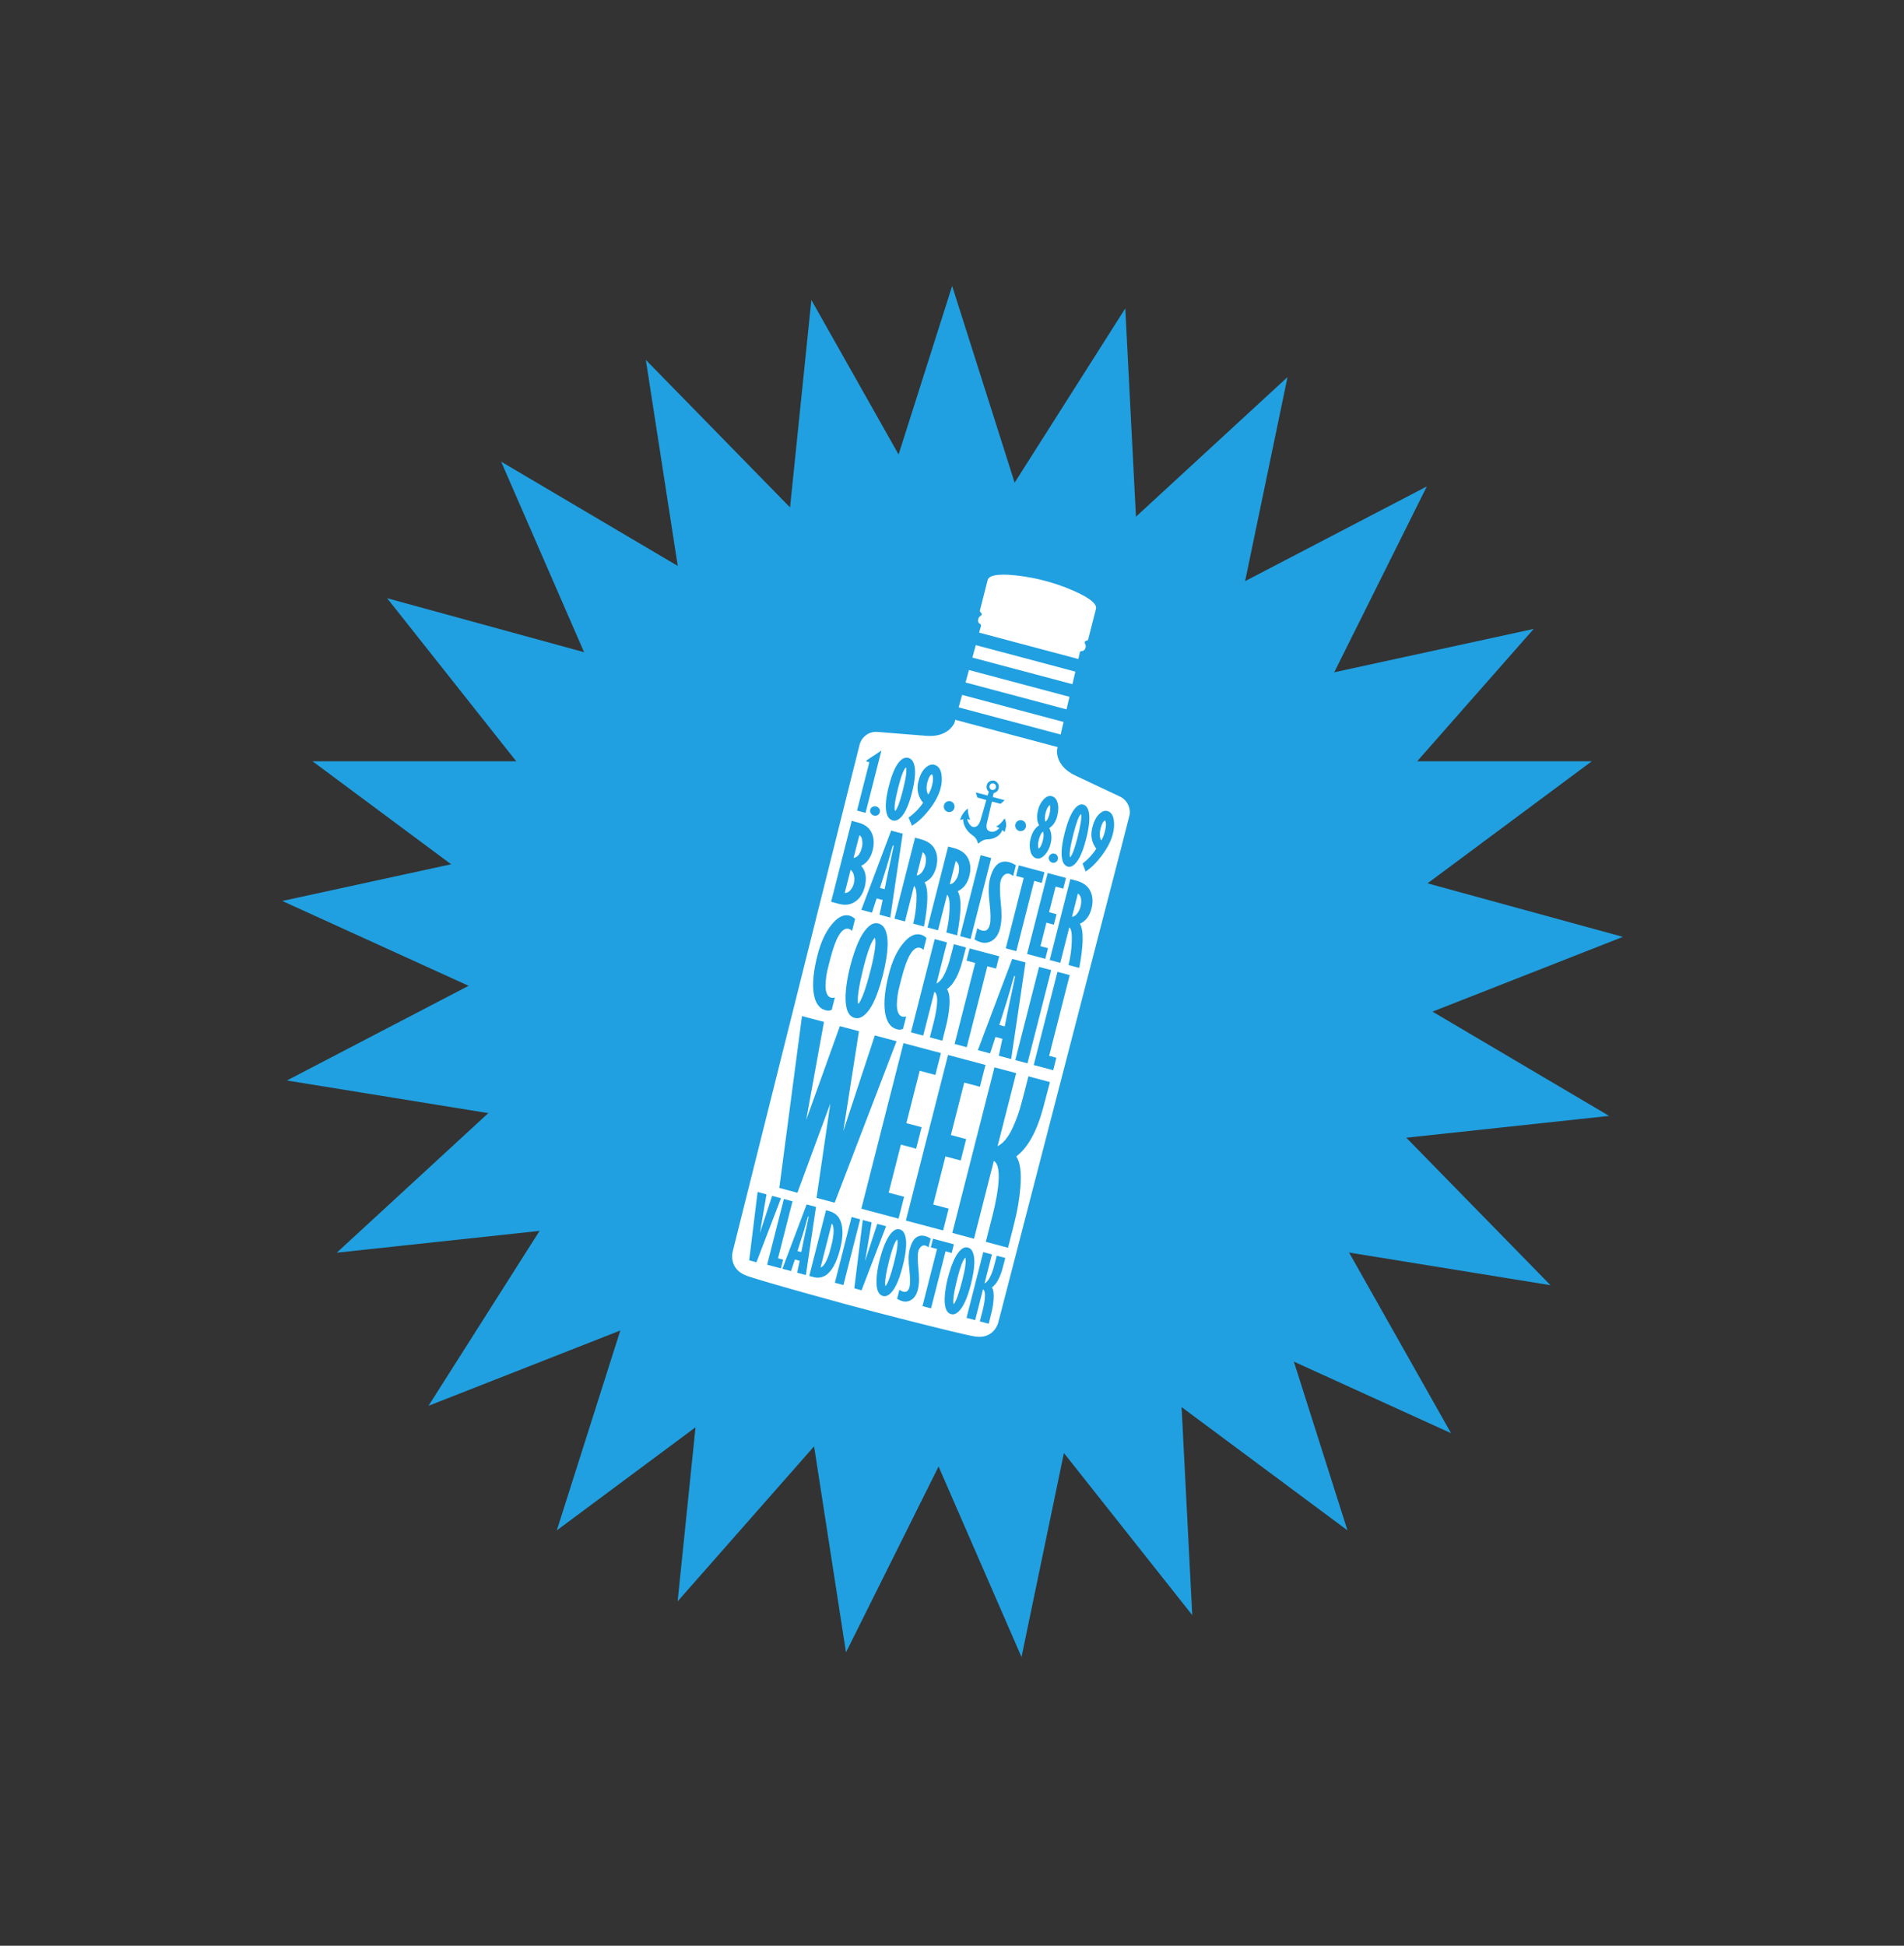 <svg width="320" height="327" viewBox="0 0 320 327" fill="none" xmlns="http://www.w3.org/2000/svg">
<rect x="0" y="0" width="320" height="327" fill="#333333" stroke="none"/>
<path d="M160.025 48.056L185.403 127.937H267.529L201.088 177.307L226.466 257.189L160.025 207.819L93.583 257.189L118.962 177.307L52.52 127.937H134.646L160.025 48.056Z" fill="#20A0E0"/>
<path d="M189.124 51.827L193.423 135.709L272.754 157.449L196.079 187.551L200.377 271.433L148.691 206.155L72.016 236.257L116.747 165.811L65.061 100.533L144.393 122.273L189.124 51.827Z" fill="#20A0E0"/>
<path d="M216.388 63.377L199.312 145.539L270.439 187.537L188.758 196.317L171.683 278.479L138.277 201.744L56.597 210.524L117.632 154.319L84.226 77.584L155.353 119.582L216.388 63.377Z" fill="#20A0E0"/>
<path d="M239.8 81.75L202.513 156.592L260.588 215.987L179.469 202.847L142.183 277.689L129.335 194.726L48.215 181.586L121.394 143.452L108.546 60.489L166.621 119.884L239.8 81.75Z" fill="#20A0E0"/>
<path d="M257.764 105.694L202.808 168.116L243.874 240.859L168.844 206.695L113.888 269.117L122.473 185.58L47.443 151.415L127.779 133.951L136.364 50.414L177.429 123.158L257.764 105.694Z" fill="#20A0E0"/>
<g clip-path="url(#clip0_1_119)">
<path d="M154.987 146.521C155.224 146.203 155.395 145.84 155.491 145.452C155.604 145.041 155.641 144.611 155.599 144.186C155.586 143.992 155.531 143.803 155.439 143.633C155.347 143.463 155.219 143.316 155.065 143.203L154.065 147.127C154.405 147.104 154.713 146.9 154.987 146.521Z" fill="white"/>
<path d="M145.19 162.367C144.321 165.779 144.007 167.902 144.247 168.737C144.825 168.079 145.514 166.182 146.313 163.045C147.045 160.171 147.288 158.351 147.044 157.585C146.484 158.123 145.866 159.717 145.19 162.367Z" fill="white"/>
<path d="M142.964 146.163L141.97 150.066C142.142 150.07 142.313 150.035 142.47 149.963C142.627 149.891 142.767 149.784 142.878 149.65C143.185 149.319 143.4 148.91 143.501 148.466C143.608 148.055 143.62 147.624 143.536 147.207C143.471 146.801 143.268 146.432 142.964 146.163Z" fill="white"/>
<path d="M166.697 132.747C166.802 132.776 166.913 132.773 167.016 132.738C167.119 132.702 167.21 132.637 167.276 132.549C167.343 132.461 167.382 132.355 167.389 132.244C167.397 132.133 167.372 132.022 167.318 131.926C167.264 131.83 167.183 131.752 167.086 131.703C166.988 131.653 166.879 131.635 166.771 131.649C166.663 131.663 166.562 131.71 166.48 131.784C166.399 131.857 166.34 131.953 166.312 132.061C166.275 132.204 166.295 132.356 166.367 132.484C166.439 132.613 166.558 132.707 166.697 132.747Z" fill="white"/>
<path d="M149.248 146.636L149.731 144.391L150.201 142.126L150.05 142.086C149.966 142.368 149.875 142.684 149.773 143.034L149.526 143.936C149.317 144.659 149.143 145.251 149.003 145.712L147.893 149.23L148.677 149.439L149.248 146.636Z" fill="white"/>
<path d="M144.388 143.553C144.491 143.389 144.582 143.218 144.661 143.04C144.724 142.888 144.777 142.731 144.817 142.571C144.956 142.092 144.98 141.586 144.889 141.095C144.809 140.712 144.657 140.47 144.432 140.37L143.461 144.181C143.651 144.152 143.833 144.081 143.993 143.972C144.153 143.864 144.288 143.721 144.388 143.553V143.553Z" fill="white"/>
<path d="M151.717 132.913C152.255 130.801 152.439 129.486 152.27 128.967C151.901 129.246 151.467 130.367 150.967 132.331C150.402 134.547 150.225 135.873 150.434 136.309C150.797 135.978 151.224 134.846 151.717 132.913Z" fill="white"/>
<path d="M156.661 131.927C156.873 131.094 156.865 130.494 156.638 130.125C156.319 130.236 156.06 130.682 155.861 131.464C155.644 132.315 155.692 133.005 156.004 133.533C156.316 133.042 156.539 132.498 156.661 131.927V131.927Z" fill="white"/>
<path d="M160.551 148.003C160.788 147.685 160.959 147.322 161.056 146.935C161.168 146.523 161.205 146.093 161.164 145.668C161.151 145.474 161.096 145.285 161.004 145.116C160.911 144.946 160.783 144.799 160.629 144.685L159.63 148.61C159.971 148.579 160.278 148.377 160.551 148.003Z" fill="white"/>
<path d="M180.733 112.875L163.999 108.417L163.424 110.509L180.239 114.988L180.733 112.875Z" fill="white"/>
<path d="M179.743 117.103L162.849 112.602L162.273 114.696L179.247 119.217L179.743 117.103Z" fill="white"/>
<path d="M178.751 121.33L161.696 116.787L161.121 118.88L178.255 123.445L178.751 121.33Z" fill="white"/>
<path d="M181.488 109.657C181.506 109.585 181.546 109.521 181.604 109.476C181.661 109.431 181.732 109.408 181.805 109.41C182.024 109.412 182.327 109.315 182.455 108.809C182.483 108.703 182.489 108.591 182.471 108.482C182.454 108.373 182.414 108.269 182.354 108.177C182.323 108.13 182.305 108.075 182.301 108.018C182.297 107.961 182.308 107.905 182.333 107.853C182.357 107.802 182.395 107.759 182.441 107.727C182.487 107.695 182.541 107.676 182.596 107.673L182.609 107.676C182.676 107.672 182.739 107.647 182.791 107.603C182.842 107.56 182.879 107.501 182.896 107.435L184.195 102.331C184.464 101.276 182.28 100.064 180.052 99.122C177.202 97.916 174.203 97.117 171.14 96.748C168.752 96.46 166.261 96.427 165.992 97.483L164.694 102.581C164.677 102.647 164.681 102.717 164.705 102.78C164.729 102.844 164.773 102.898 164.829 102.935L164.842 102.938C164.889 102.969 164.927 103.012 164.952 103.063C164.978 103.113 164.99 103.17 164.987 103.227C164.984 103.284 164.967 103.339 164.936 103.387C164.906 103.435 164.864 103.474 164.814 103.5C164.718 103.55 164.634 103.621 164.567 103.707C164.499 103.794 164.451 103.894 164.424 104.001C164.295 104.51 164.51 104.749 164.704 104.849C164.769 104.883 164.82 104.939 164.849 105.007C164.878 105.075 164.884 105.152 164.864 105.223L164.563 106.315L181.23 110.755L181.488 109.657Z" fill="white"/>
<path d="M175.706 138.096C175.995 137.889 176.224 137.454 176.393 136.789C176.461 136.519 176.499 136.242 176.508 135.963C176.538 135.732 176.51 135.497 176.427 135.28C176.133 135.515 175.896 135.971 175.723 136.651C175.66 136.894 175.624 137.144 175.613 137.395C175.595 137.633 175.627 137.872 175.706 138.096V138.096Z" fill="white"/>
<path d="M169.513 169.267L170.069 166.682L170.609 164.072L170.443 164.028C170.346 164.354 170.24 164.717 170.124 165.121L169.839 166.159C169.598 166.991 169.397 167.673 169.234 168.205L167.956 172.256L168.862 172.498L169.513 169.267Z" fill="white"/>
<path d="M181.104 140.706C181.637 138.613 181.829 137.312 181.68 136.803C181.329 137.089 180.906 138.204 180.409 140.15C179.85 142.345 179.664 143.657 179.852 144.085C180.197 143.753 180.615 142.627 181.104 140.706Z" fill="white"/>
<path d="M185.715 139.658C185.925 138.83 185.928 138.237 185.723 137.88C185.423 137.994 185.175 138.439 184.977 139.214C184.763 140.057 184.797 140.737 185.08 141.254C185.378 140.763 185.593 140.223 185.715 139.658V139.658Z" fill="white"/>
<path d="M175.273 141.236C175.431 140.617 175.437 140.121 175.296 139.753C175.005 139.969 174.772 140.422 174.596 141.112C174.42 141.802 174.41 142.306 174.566 142.623C174.844 142.455 175.08 141.993 175.273 141.236Z" fill="white"/>
<path d="M189.804 137.216C189.963 136.558 189.894 135.863 189.606 135.252C189.318 134.64 188.83 134.151 188.227 133.868L180.728 130.333C177.492 128.816 177.618 126.343 177.644 126.068C177.647 126.054 177.65 126.04 177.655 126.026L177.766 125.556L160.546 120.969L160.427 121.437C160.424 121.451 160.421 121.466 160.416 121.48C160.309 121.726 159.241 123.95 155.69 123.663L147.444 123.005C146.783 122.951 146.124 123.135 145.581 123.525C145.038 123.915 144.646 124.487 144.471 125.141L144.454 125.207C143.886 127.44 123.119 210.435 123.119 210.435C123.119 210.435 122.414 213.286 125.508 214.402C128.602 215.518 144.558 219.838 144.558 219.838C144.558 219.838 160.545 224.032 163.78 224.596C167.014 225.161 167.758 222.325 167.758 222.325C167.758 222.325 189.215 139.514 189.783 137.281C189.795 137.257 189.798 137.238 189.804 137.216ZM183.586 139.064C183.86 137.986 184.276 137.204 184.832 136.718C185.272 136.33 185.698 136.19 186.111 136.3C186.699 136.456 187.059 136.953 187.19 137.788C187.3 138.582 187.246 139.39 187.03 140.161C186.732 141.332 186.101 142.557 185.136 143.836C184.243 145.025 183.35 145.9 182.458 146.462L181.948 145.125C182.852 144.438 183.633 143.596 184.255 142.636C183.465 141.607 183.242 140.416 183.586 139.064ZM181.238 135.359C181.351 135.291 181.473 135.24 181.601 135.207C181.756 135.176 181.915 135.181 182.068 135.221C182.549 135.349 182.863 135.795 183.01 136.559C183.193 137.574 183.036 139.059 182.537 141.013C181.909 143.477 181.155 144.973 180.274 145.502C180.171 145.568 180.058 145.617 179.939 145.647C179.799 145.691 179.649 145.694 179.507 145.656C179.199 145.577 178.935 145.376 178.772 145.098C178.247 144.187 178.304 142.477 178.944 139.969C179.592 137.426 180.356 135.89 181.237 135.36L181.238 135.359ZM162.38 191.432L161.463 195.033L158.899 194.349L156.842 202.426L159.44 203.118L158.505 206.788L152.25 205.122L159.337 177.295L165.626 178.97L164.691 182.642L162.058 181.941L159.815 190.749L162.38 191.432ZM162.444 161.435L162.965 159.389L167.931 160.712L167.404 162.778L165.941 162.388L162.477 175.99L160.438 175.447L163.907 161.825L162.444 161.435ZM164.347 176.488L170.125 161.147L172.354 161.741L169.945 177.979L167.866 177.425L168.468 174.58L167.307 174.27L166.398 177.034L164.347 176.488ZM172.619 160.324L176.084 146.721L179.16 147.541L178.701 149.341L177.415 148.998L176.319 153.305L177.571 153.639L177.123 155.398L175.871 155.064L174.866 159.009L176.135 159.348L175.678 161.141L172.619 160.324ZM174.633 162.491L176.672 163.035L172.682 178.703L170.64 178.159L174.633 162.491ZM176.653 143.541C176.738 143.488 176.832 143.454 176.931 143.44C177.03 143.426 177.13 143.433 177.226 143.46C177.425 143.511 177.596 143.64 177.701 143.82C177.753 143.91 177.787 144.009 177.8 144.112C177.813 144.215 177.805 144.32 177.777 144.42C177.753 144.519 177.71 144.612 177.65 144.693C177.59 144.775 177.515 144.842 177.428 144.893C177.25 144.997 177.039 145.026 176.841 144.972C176.744 144.947 176.653 144.903 176.574 144.841C176.495 144.78 176.428 144.702 176.38 144.613C176.324 144.527 176.287 144.43 176.271 144.328C176.255 144.227 176.261 144.123 176.287 144.023C176.311 143.921 176.356 143.825 176.419 143.742C176.482 143.659 176.562 143.59 176.653 143.541V143.541ZM174.465 136.129C174.618 135.446 174.95 134.819 175.427 134.316C175.869 133.854 176.317 133.684 176.771 133.804C177.224 133.925 177.539 134.262 177.714 134.815C177.923 135.442 177.916 136.213 177.693 137.127C177.449 138.082 177.003 138.755 176.352 139.156C176.741 139.973 176.818 140.909 176.569 141.781C176.409 142.515 176.053 143.189 175.542 143.729C175.081 144.195 174.631 144.369 174.195 144.252C173.714 144.124 173.379 143.741 173.191 143.103C173.004 142.376 173.015 141.61 173.223 140.89C173.482 139.872 173.956 139.142 174.643 138.701C174.258 138.035 174.199 137.176 174.467 136.124L174.465 136.129ZM171.233 145.435L175.546 146.584L175.089 148.379L173.818 148.04L170.811 159.848L169.04 159.376L172.051 147.55L170.78 147.211L171.233 145.435ZM171.758 137.862C171.931 137.907 172.087 138.004 172.206 138.141C172.325 138.277 172.402 138.447 172.427 138.628C172.452 138.809 172.424 138.993 172.346 139.158C172.268 139.323 172.144 139.46 171.99 139.553C171.836 139.645 171.659 139.689 171.48 139.679C171.302 139.668 171.13 139.604 170.988 139.493C170.845 139.383 170.738 139.232 170.679 139.06C170.62 138.887 170.613 138.7 170.658 138.523C170.687 138.405 170.739 138.294 170.81 138.197C170.881 138.099 170.971 138.017 171.073 137.955C171.175 137.893 171.289 137.853 171.407 137.836C171.524 137.819 171.644 137.826 171.76 137.856L171.758 137.862ZM169.637 144.906C170.027 145.019 170.398 145.191 170.738 145.417L170.276 147.229C170.192 147.155 170.102 147.089 170.006 147.03C169.899 146.956 169.781 146.899 169.656 146.863C169.501 146.814 169.336 146.807 169.178 146.842C169.019 146.876 168.872 146.951 168.75 147.06C168.45 147.329 168.246 147.692 168.166 148.091C168.01 148.705 168.02 149.925 168.197 151.749C168.277 152.444 168.32 153.144 168.324 153.844C168.331 154.578 168.247 155.31 168.072 156.022C167.82 157.013 167.364 157.707 166.704 158.104C166.427 158.275 166.119 158.386 165.797 158.429C165.476 158.472 165.15 158.446 164.839 158.353C164.467 158.243 164.112 158.082 163.783 157.873L164.265 155.983C164.487 156.167 164.743 156.303 165.018 156.385C165.698 156.566 166.144 156.24 166.356 155.407C166.524 154.748 166.511 153.54 166.316 151.784C166.104 150.05 166.129 148.667 166.39 147.636C166.964 145.384 168.047 144.471 169.639 144.896L169.637 144.906ZM162.656 135.885C162.662 136.536 162.8 137.179 163.061 137.773L162.548 137.637C162.57 137.719 162.585 137.797 162.61 137.873C162.725 138.223 162.924 138.538 163.19 138.788C163.281 138.872 163.389 138.932 163.507 138.964C163.625 138.995 163.749 138.997 163.867 138.968C164.091 138.922 164.288 138.79 164.419 138.599C164.61 138.325 164.752 138.019 164.838 137.694C165.055 136.94 165.27 136.179 165.485 135.433C165.563 135.128 165.657 134.827 165.745 134.524C165.763 134.454 165.763 134.453 165.692 134.432L164.744 134.161L164.326 134.05C164.306 134.046 164.288 134.036 164.274 134.022C164.26 134.008 164.25 133.989 164.246 133.969C164.173 133.721 164.095 133.476 164.018 133.229C164.012 133.21 164.008 133.191 164.004 133.172L164.062 133.188L165.937 133.687C165.982 133.699 166 133.69 166.011 133.645C166.059 133.457 166.122 133.273 166.175 133.086C166.177 133.075 166.177 133.065 166.174 133.055C166.172 133.045 166.167 133.035 166.16 133.027C165.999 132.891 165.885 132.706 165.833 132.499C165.78 132.293 165.793 132.074 165.869 131.875C165.922 131.703 166.021 131.549 166.155 131.43C166.288 131.312 166.451 131.232 166.625 131.202C166.721 131.187 166.817 131.18 166.914 131.179L166.958 131.174L167.236 131.249C167.251 131.253 167.263 131.268 167.277 131.276C167.453 131.357 167.603 131.489 167.707 131.655C167.812 131.821 167.868 132.015 167.868 132.212C167.875 132.452 167.8 132.688 167.657 132.878C167.513 133.068 167.31 133.202 167.081 133.256C167.057 133.26 167.035 133.271 167.018 133.288C167.001 133.306 166.99 133.328 166.988 133.353C166.944 133.523 166.901 133.692 166.868 133.865C166.844 133.96 166.848 133.943 166.928 133.964L168.787 134.459L168.837 134.473C168.831 134.483 168.824 134.492 168.816 134.501C168.611 134.691 168.409 134.882 168.203 135.063C168.192 135.071 168.179 135.077 168.166 135.079C168.152 135.082 168.138 135.082 168.125 135.078C167.815 134.996 167.503 134.912 167.192 134.83L166.763 134.715C166.723 134.705 166.706 134.715 166.699 134.756C166.692 134.798 166.668 134.88 166.652 134.943C166.382 136.106 166.111 137.269 165.841 138.432C165.781 138.661 165.775 138.901 165.822 139.132C165.857 139.324 165.963 139.494 166.12 139.606C166.256 139.696 166.41 139.755 166.57 139.78C166.731 139.806 166.895 139.796 167.051 139.753C167.351 139.672 167.623 139.508 167.837 139.277C167.877 139.239 167.915 139.195 167.958 139.149L167.416 138.886C168.052 138.601 168.466 138.079 168.846 137.533L168.875 137.588C169.044 137.965 169.121 138.378 169.1 138.791C169.099 138.806 169.102 138.82 169.107 138.833L168.864 139.787C168.844 139.809 168.83 139.816 168.801 139.79C168.701 139.696 168.596 139.607 168.494 139.514L168.465 139.497C168.443 139.54 168.422 139.582 168.404 139.624C168.24 139.982 167.988 140.289 167.672 140.516C167.316 140.767 166.911 140.935 166.484 141.006C166.27 141.045 166.054 141.064 165.837 141.066C165.655 141.076 165.477 141.119 165.31 141.192C165.011 141.313 164.738 141.492 164.505 141.718C164.492 141.73 164.476 141.738 164.459 141.742C164.442 141.746 164.424 141.745 164.408 141.739C164.391 141.734 164.376 141.724 164.365 141.711C164.353 141.697 164.345 141.681 164.341 141.664C164.241 141.245 164.021 140.866 163.71 140.575C163.633 140.509 163.543 140.458 163.463 140.395C163.306 140.27 163.145 140.148 162.997 140.014C162.725 139.769 162.492 139.483 162.304 139.166C162.133 138.881 162.008 138.569 161.935 138.244C161.89 138.047 161.868 137.846 161.871 137.645L161.362 137.837L161.348 137.823C161.567 137.045 162.027 136.362 162.659 135.874L162.656 135.885ZM154.892 189.441L153.975 193.042L151.412 192.359L149.355 200.435L151.953 201.128L151.019 204.798L144.762 203.131L151.849 175.304L158.14 176.98L157.205 180.652L154.572 179.95L152.33 188.755L154.892 189.441ZM158.974 163.201C159.193 162.69 159.382 162.164 159.537 161.628C159.658 161.211 159.803 160.668 159.973 160L160.309 158.681L162.349 159.225L161.725 161.595C161.119 163.873 160.265 165.425 159.162 166.252C159.533 166.786 159.664 167.752 159.554 169.152C159.457 170.308 159.26 171.453 158.966 172.574L158.374 174.897L156.281 174.339L156.963 171.662C157.033 171.387 157.099 171.124 157.143 170.869C157.282 170.219 157.381 169.644 157.441 169.137C157.602 167.751 157.469 166.93 157.04 166.674L155.165 174.037L153.106 173.488L157.095 157.825L159.154 158.374L157.395 165.281C157.986 165.006 158.512 164.313 158.974 163.201ZM161.356 157.324L164.82 143.721L166.59 144.193L163.126 157.796L161.356 157.324ZM159.355 142.265L160.309 142.52C161.415 142.814 162.18 143.334 162.605 144.08C163.12 144.959 163.222 146.008 162.91 147.228C162.591 148.481 161.941 149.33 160.96 149.774C161.615 150.836 161.58 153.308 160.855 157.191L159.048 156.709C159.366 155.406 159.547 154.072 159.59 152.73C159.64 151.414 159.501 150.629 159.173 150.374L157.655 156.338L155.889 155.868L159.355 142.265ZM150.733 168.846C150.747 170.028 151.056 170.699 151.659 170.858C151.874 170.909 152.099 170.896 152.307 170.82L151.775 172.907C151.448 173.064 151.075 173.085 150.733 172.967C149.602 172.665 148.93 171.646 148.716 169.907C148.516 168.271 148.745 166.187 149.402 163.658C149.94 161.545 150.719 159.861 151.738 158.605C152.759 157.321 153.768 156.812 154.763 157.077C155.122 157.177 155.448 157.373 155.708 157.644L155.202 159.633C155.124 159.556 155.038 159.49 154.943 159.437C154.853 159.375 154.754 159.327 154.65 159.296C153.505 158.991 152.462 160.688 151.52 164.387L151.204 165.625C150.914 166.674 150.755 167.757 150.733 168.846V168.846ZM150.327 154.386L153.791 140.783L154.743 141.037C155.849 141.332 156.615 141.852 157.04 142.598C157.553 143.477 157.655 144.525 157.344 145.745C157.025 146.998 156.375 147.847 155.394 148.291C156.049 149.353 156.014 151.826 155.289 155.708L153.484 155.227C153.804 153.925 153.988 152.592 154.033 151.25C154.083 149.934 153.944 149.149 153.616 148.894L152.097 154.858L150.327 154.386ZM148.343 164.026C147.387 167.779 146.238 170.059 144.895 170.865C144.713 170.985 144.508 171.065 144.294 171.102C144.08 171.138 143.861 171.13 143.651 171.077C142.572 170.789 142.059 169.559 142.11 167.387C142.142 166.5 142.236 165.617 142.392 164.744C142.509 164.019 142.656 163.309 142.832 162.613C143.847 158.624 145.059 156.207 146.467 155.362C146.647 155.255 146.847 155.186 147.054 155.159C147.26 155.133 147.47 155.149 147.671 155.208C147.88 155.267 148.075 155.369 148.244 155.507C148.414 155.646 148.554 155.818 148.656 156.014C149.453 157.407 149.349 160.077 148.343 164.026ZM159.753 134.658C159.926 134.704 160.082 134.801 160.201 134.938C160.32 135.074 160.397 135.243 160.422 135.425C160.446 135.606 160.418 135.79 160.34 135.955C160.263 136.119 160.139 136.257 159.985 136.349C159.831 136.442 159.653 136.486 159.475 136.475C159.296 136.465 159.125 136.4 158.982 136.29C158.84 136.18 158.732 136.029 158.673 135.856C158.615 135.684 158.607 135.497 158.653 135.32C158.713 135.083 158.863 134.88 159.069 134.756C159.275 134.632 159.521 134.597 159.753 134.658ZM154.36 131.287C154.636 130.201 155.069 129.416 155.659 128.933C156.127 128.547 156.583 128.413 157.029 128.532C157.666 128.701 158.062 129.211 158.215 130.06C158.348 130.86 158.303 131.68 158.084 132.46C157.783 133.641 157.125 134.871 156.11 136.15C155.166 137.337 154.22 138.208 153.272 138.763L152.702 137.4C153.654 136.727 154.481 135.884 155.142 134.912C154.273 133.859 154.012 132.651 154.36 131.287ZM149.625 154.199L147.823 153.719L148.346 151.25L147.339 150.981L146.55 153.381L144.762 152.904L149.776 139.587L151.716 140.104L149.625 154.199ZM151.77 127.491C151.893 127.424 152.025 127.375 152.162 127.346C152.33 127.317 152.502 127.324 152.666 127.368C153.186 127.506 153.531 127.965 153.702 128.743C153.911 129.774 153.765 131.275 153.263 133.247C152.63 135.735 151.844 137.238 150.905 137.755C150.794 137.821 150.674 137.868 150.549 137.896C150.396 137.938 150.235 137.938 150.083 137.897C149.755 137.813 149.469 137.608 149.281 137.321C148.703 136.388 148.736 134.656 149.38 132.127C150.034 129.557 150.831 128.012 151.77 127.491ZM138.743 165.653C138.757 166.834 139.066 167.505 139.669 167.664C139.884 167.715 140.109 167.702 140.317 167.626L139.785 169.713C139.457 169.87 139.083 169.891 138.741 169.772C137.613 169.472 136.941 168.452 136.726 166.714C136.526 165.077 136.755 162.994 137.412 160.464C137.95 158.351 138.729 156.667 139.748 155.411C140.772 154.129 141.779 153.619 142.768 153.882C143.127 153.982 143.453 154.178 143.713 154.449L143.207 156.438C143.129 156.361 143.042 156.295 142.948 156.242C142.858 156.18 142.759 156.132 142.655 156.101C141.513 155.797 140.471 157.495 139.529 161.196L139.213 162.435C138.923 163.483 138.765 164.564 138.743 165.653V165.653ZM143.74 151.519C142.963 152.053 142.061 152.184 141.036 151.912L139.682 151.551L143.146 137.948L144.283 138.251C145.452 138.562 146.226 139.212 146.605 140.201C146.9 141.004 146.919 141.91 146.662 142.918C146.51 143.564 146.216 144.168 145.803 144.682C145.506 145.03 145.143 145.311 144.735 145.51C145.512 146.385 145.713 147.557 145.338 149.028C145.048 150.166 144.516 150.996 143.74 151.519V151.519ZM146.643 135.605C146.831 135.498 147.052 135.471 147.259 135.53C147.471 135.584 147.656 135.718 147.776 135.905C147.833 135.994 147.871 136.095 147.887 136.2C147.903 136.305 147.897 136.413 147.869 136.515C147.844 136.616 147.798 136.71 147.735 136.791C147.671 136.873 147.592 136.939 147.501 136.986C147.307 137.09 147.082 137.116 146.87 137.057C146.661 137.006 146.481 136.872 146.368 136.686C146.306 136.601 146.265 136.503 146.246 136.4C146.227 136.296 146.231 136.19 146.258 136.088C146.283 135.983 146.33 135.886 146.397 135.802C146.463 135.719 146.547 135.651 146.643 135.605V135.605ZM145.648 127.783L148.137 126.136L145.471 136.601L144.038 136.22L146.106 128.1L145.608 127.968L145.648 127.783ZM138.483 171.737L135.492 188.227L141.154 172.448L144.365 173.303L141.727 190.111L147.031 174.013L150.681 174.986L140.281 202.12L137.233 201.309L139.552 185.462L134.019 200.453L130.976 199.642L134.788 170.761L138.483 171.737ZM127.131 212.142L125.913 211.803L127.329 200.325L128.822 200.722L127.714 207.229L129.771 200.975L131.259 201.372L127.131 212.142ZM131.239 213.16L128.932 212.545L131.745 201.499L133.197 201.886L130.759 211.461L131.613 211.689L131.239 213.16ZM133.979 213.89L134.404 211.883L133.597 211.668L132.947 213.615L131.496 213.228L135.568 202.414L137.142 202.834L135.444 214.28L133.979 213.89ZM138.694 214.375C138.393 214.553 138.059 214.665 137.713 214.705C137.368 214.746 137.018 214.714 136.685 214.61L136.013 214.432L138.826 203.385L139.261 203.501C140.108 203.738 140.706 204.159 141.054 204.765C141.722 205.931 141.77 207.643 141.196 209.9C140.6 212.241 139.766 213.734 138.693 214.377L138.694 214.375ZM141.752 215.96L140.314 215.577L143.127 204.531L144.565 204.914L141.752 215.96ZM144.8 216.846L143.583 216.508L145 205.03L146.493 205.428L145.387 211.935L147.444 205.681L148.922 206.075L144.8 216.846ZM149.276 217.652C149.147 217.738 149.002 217.795 148.851 217.821C148.7 217.847 148.545 217.841 148.396 217.804C147.636 217.602 147.273 216.734 147.306 215.202C147.328 214.578 147.394 213.957 147.503 213.343C147.585 212.832 147.689 212.331 147.815 211.84C148.531 209.028 149.385 207.323 150.377 206.725C150.504 206.647 150.646 206.597 150.793 206.578C150.94 206.558 151.089 206.57 151.232 206.612C151.379 206.653 151.517 206.725 151.636 206.823C151.756 206.921 151.855 207.043 151.926 207.181C152.488 208.161 152.415 210.043 151.705 212.828C151.031 215.478 150.22 217.087 149.275 217.654L149.276 217.652ZM153.145 218.46C152.92 218.6 152.669 218.69 152.408 218.726C152.147 218.761 151.882 218.74 151.629 218.665C151.327 218.576 151.039 218.444 150.772 218.274L151.161 216.747C151.341 216.896 151.549 217.007 151.772 217.073C152.325 217.22 152.688 216.954 152.861 216.276C152.998 215.739 152.987 214.759 152.829 213.334C152.656 211.925 152.676 210.805 152.888 209.972C153.355 208.14 154.234 207.395 155.527 207.74C155.845 207.832 156.146 207.974 156.422 208.159L156.047 209.629C155.978 209.569 155.904 209.514 155.827 209.467C155.74 209.406 155.644 209.36 155.542 209.331C155.416 209.292 155.282 209.287 155.153 209.316C155.024 209.345 154.904 209.408 154.805 209.497C154.563 209.716 154.397 210.009 154.332 210.333C154.205 210.833 154.213 211.823 154.357 213.304C154.42 213.868 154.453 214.436 154.455 215.004C154.462 215.6 154.393 216.195 154.251 216.773C154.046 217.577 153.676 218.14 153.141 218.461L153.145 218.46ZM159.948 210.568L158.918 210.294L156.476 219.882L155.038 219.499L157.483 209.899L156.441 209.621L156.809 208.177L160.309 209.11L159.948 210.568ZM160.733 220.704C160.605 220.79 160.461 220.847 160.309 220.874C160.158 220.9 160.004 220.894 159.855 220.856C159.095 220.654 158.732 219.787 158.765 218.254C158.787 217.63 158.853 217.009 158.962 216.395C159.045 215.885 159.149 215.384 159.272 214.892C159.989 212.08 160.843 210.375 161.836 209.777C161.964 209.7 162.105 209.649 162.252 209.63C162.399 209.61 162.548 209.622 162.691 209.664C162.838 209.706 162.976 209.778 163.095 209.876C163.215 209.974 163.313 210.095 163.386 210.233C163.948 211.213 163.874 213.095 163.165 215.88C162.484 218.529 161.671 220.137 160.724 220.704L160.733 220.704ZM166.167 222.463L164.68 222.067L165.161 220.182C165.21 219.987 165.257 219.802 165.289 219.624C165.386 219.167 165.455 218.762 165.496 218.411C165.608 217.433 165.514 216.855 165.214 216.676L163.894 221.858L162.442 221.471L165.255 210.425L166.707 210.812L165.466 215.683C165.883 215.487 166.253 214.999 166.579 214.217C166.734 213.856 166.867 213.485 166.977 213.107C167.062 212.814 167.163 212.432 167.283 211.958L167.52 211.029L168.958 211.412L168.517 213.088C168.092 214.69 167.489 215.784 166.71 216.372C166.969 216.746 167.061 217.428 166.987 218.417C166.919 219.23 166.782 220.037 166.575 220.826L166.167 222.463ZM169.419 209.693L165.684 208.699L166.894 203.948C167.019 203.457 167.126 202.989 167.217 202.541C167.462 201.386 167.637 200.362 167.744 199.47C168.028 197.009 167.79 195.552 167.031 195.099L163.701 208.174L160.051 207.202L167.137 179.375L170.787 180.347L167.662 192.62C168.712 192.127 169.647 190.895 170.465 188.924C170.857 188.014 171.192 187.081 171.469 186.129C171.682 185.391 171.94 184.427 172.243 183.237L172.841 180.888L176.464 181.854L175.352 186.076C174.275 190.12 172.758 192.876 170.801 194.345C171.46 195.293 171.692 197.01 171.497 199.497C171.327 201.546 170.981 203.576 170.462 205.563L169.419 209.693ZM177.016 179.861L173.736 178.987L177.726 163.321L179.785 163.869L176.328 177.443L177.539 177.766L177.016 179.861ZM179.584 162.18C179.904 160.877 180.088 159.544 180.133 158.202C180.183 156.887 180.044 156.101 179.716 155.846L178.197 161.81L176.425 161.338L179.89 147.735L180.842 147.989C181.948 148.283 182.714 148.804 183.139 149.55C183.652 150.428 183.754 151.477 183.443 152.697C183.124 153.95 182.474 154.799 181.492 155.243C182.15 156.306 182.115 158.778 181.388 162.66L179.584 162.18Z" fill="white"/>
<path d="M149.481 211.665C148.868 214.069 148.647 215.566 148.816 216.155C149.225 215.689 149.711 214.351 150.273 212.142C150.789 210.116 150.961 208.833 150.789 208.293C150.394 208.672 149.958 209.796 149.481 211.665Z" fill="white"/>
<path d="M160.932 214.715C160.319 217.12 160.097 218.616 160.266 219.205C160.676 218.739 161.162 217.401 161.724 215.192C162.24 213.166 162.412 211.883 162.24 211.343C161.845 211.722 161.409 212.846 160.932 214.715Z" fill="white"/>
<path d="M181.165 150.155L180.166 154.08C180.507 154.05 180.814 153.845 181.089 153.467C181.326 153.149 181.497 152.785 181.593 152.398C181.705 151.986 181.742 151.557 181.702 151.131C181.687 150.939 181.631 150.751 181.538 150.583C181.446 150.414 181.319 150.268 181.165 150.155V150.155Z" fill="white"/>
<path d="M135.53 206.318L135.912 204.479L135.791 204.447C135.732 204.677 135.647 204.932 135.566 205.217L135.366 205.948C135.197 206.536 135.055 207.017 134.94 207.391L134.035 210.246L134.673 210.416L135.137 208.139L135.53 206.318Z" fill="white"/>
<path d="M140.079 207.397C140.156 206.527 140.061 205.934 139.794 205.616L137.911 213.013C138.231 212.931 138.55 212.571 138.867 211.93C139.149 211.343 139.37 210.726 139.525 210.091L139.836 208.869C139.863 208.719 139.897 208.574 139.932 208.434C139.997 208.059 140.046 207.713 140.079 207.397Z" fill="white"/>
</g>
<defs>
<clipPath id="clip0_1_119">
<rect width="46.915" height="126.109" fill="white" transform="matrix(0.966 0.257 -0.247 0.969 153.016 91.586)"/>
</clipPath>
</defs>
</svg>
